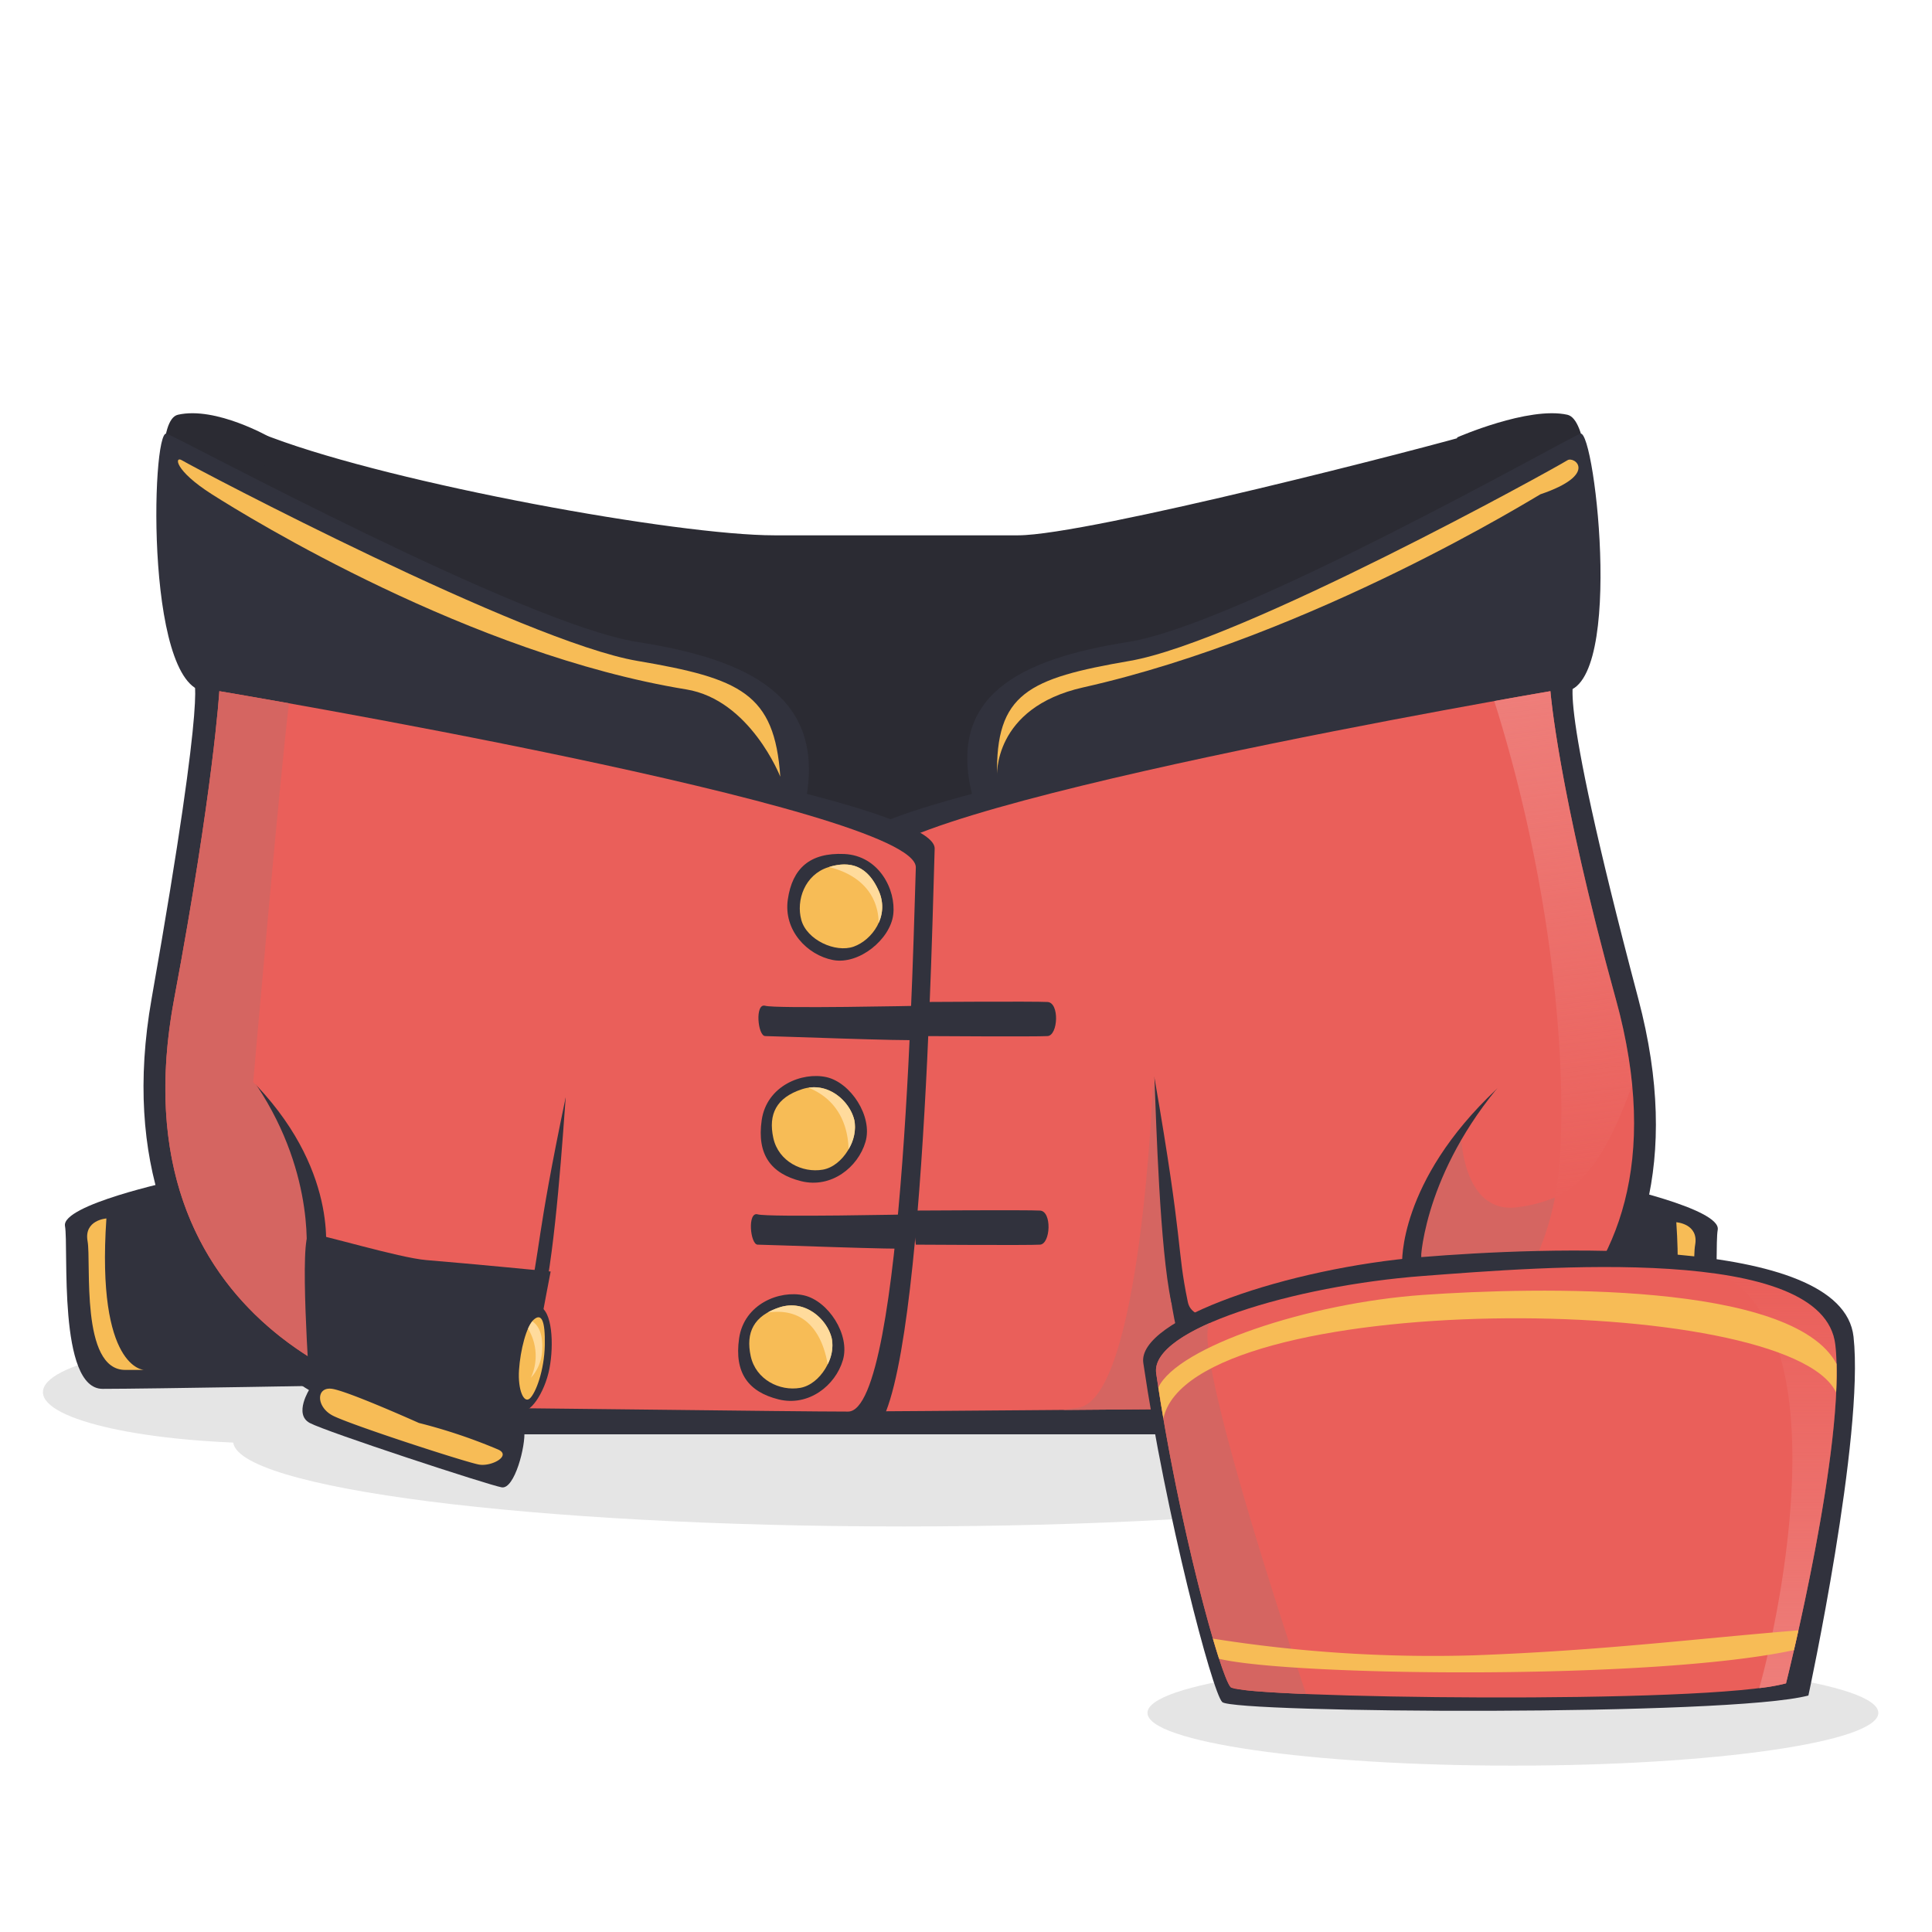 <svg id="bellhop_red_shirt_2" data-name="bellhop red shirt 2" xmlns="http://www.w3.org/2000/svg" xmlns:xlink="http://www.w3.org/1999/xlink" width="360" height="360" viewBox="0 0 360 360" shape-rendering="geometricPrecision">
  <defs>
    <style>
      .cls-1 {
        fill: #fff;
      }

      .cls-2 {
        fill: #e5e5e5;
      }

      .cls-10, .cls-2, .cls-3, .cls-4, .cls-5, .cls-6, .cls-7, .cls-8, .cls-9 {
        fill-rule: evenodd;
      }

      .cls-3 {
        fill: #31323d;
      }

      .cls-4 {
        fill: #f7bc56;
      }

      .cls-5 {
        fill: #2b2b33;
      }

      .cls-6 {
        fill: #ea5f5a;
      }

      .cls-7 {
        fill: #d56561;
      }

      .cls-8 {
        fill: url(#linear-gradient);
      }

      .cls-9 {
        fill: #ffdb9c;
      }

      .cls-10 {
        fill: url(#linear-gradient-2);
      }
    </style>
    <linearGradient id="linear-gradient" x1="285.49" y1="128.781" x2="297.073" y2="223.125" gradientUnits="userSpaceOnUse">
      <stop offset="0" stop-color="#ee7e7a"/>
      <stop offset="1" stop-color="#ee7e7a" stop-opacity="0"/>
    </linearGradient>
    <linearGradient id="linear-gradient-2" x1="331.656" y1="314.563" x2="331.656" y2="237.531" xlink:href="#linear-gradient"/>
  </defs>
  <rect id="White" class="cls-1" width="360" height="360"/>
  <g id="Shadows_copy" data-name="Shadows copy">
    <path class="cls-2" d="M51.611,249.863c24.086,0,43.611,4.277,43.611,9.553s-19.526,9.553-43.611,9.553S8,264.692,8,259.416,27.526,249.863,51.611,249.863Z"/>
    <path id="Ellipse_1_copy_2" data-name="Ellipse 1 copy 2" class="cls-2" d="M277.846,249.863c24.086,0,43.611,4.277,43.611,9.553s-19.525,9.553-43.611,9.553-43.612-4.277-43.612-9.553S253.76,249.863,277.846,249.863Z"/>
    <path id="Ellipse_1_copy" data-name="Ellipse 1 copy" class="cls-2" d="M168.363,252.592c69,0,124.928,7.128,124.928,15.922s-55.932,15.921-124.928,15.921S43.434,277.307,43.434,268.514,99.367,252.592,168.363,252.592Z"/>
  </g>
  <g id="rear_sleeves" data-name="rear sleeves">
    <g>
      <path id="Color_Fill_40" data-name="Color Fill 40" class="cls-3" d="M32.453,219.986S11.4,224.5,12.11,228.454s-1.383,30.34,7.015,30.34,47.7-.7,47.7-0.7S42.382,248.985,32.453,219.986Z"/>
      <path id="Color_Fill_40_copy" data-name="Color Fill 40 copy" class="cls-4" d="M19.826,227.042s-4.219.276-3.508,4.234-1.383,23.99,7.015,23.99h3.508S17.917,255.081,19.826,227.042Z"/>
    </g>
    <g id="Group_11_copy" data-name="Group 11 copy">
      <path id="Color_Fill_40-2" data-name="Color Fill 40" class="cls-3" d="M299.728,220.692s21.055,4.509,20.344,8.467,1.383,29.635-7.015,29.635-47.7-.7-47.7-0.7S289.8,249.69,299.728,220.692Z"/>
      <path id="Color_Fill_40_copy-2" data-name="Color Fill 40 copy" class="cls-4" d="M312.355,227.748s4.219,0.276,3.508,4.234,1.383,23.284-7.015,23.284H305.34S314.264,255.786,312.355,227.748Z"/>
    </g>
  </g>
  <g id="shirt">
    <path id="background" class="cls-5" d="M40.709,97.926S27.518,72.867,50.7,81.549s75.588,18.2,93.583,18.2h45.428c12.956,0,77.74-16.763,85.406-19.106s3.634,28.2,3.634,28.2-92.144,51.542-109.937,54.588S40.709,97.926,40.709,97.926Z"/>
    <g id="Group_10_copy" data-name="Group 10 copy">
      <path id="Color_Fill_33" data-name="Color Fill 33" class="cls-5" d="M271.491,81.515s13.312-5.844,20.556-4.234,3.625,50.778-.281,52.214-0.9,5.645-.9,5.645Z"/>
      <path id="Color_Fill_34" data-name="Color Fill 34" class="cls-3" d="M294.464,80.809c-2.814,1.084-63.5,35.538-84.248,38.808s-33.688,10.272-29.028,28.643c0,0,92.627-10.339,108.013-18.73,0.456-.249.717-0.815,1.1-0.74C303.045,131.274,297.279,79.725,294.464,80.809Z"/>
      <path id="Color_Fill_34_copy" data-name="Color Fill 34 copy" class="cls-4" d="M292.068,85.76c-2.522,1.6-60.864,33.819-81.539,37.385-18.957,3.27-25.057,6.048-24.743,21.587,0,0-.887-12.842,16.061-16.648,42.966-9.648,84.819-35.854,85.172-35.974C297.936,88.416,293.369,84.933,292.068,85.76Z"/>
      <path id="Color_Fill_35" data-name="Color Fill 35" class="cls-3" d="M293.62,126.673s-136.8,20.417-135.408,31.465-17.633,109.123-7.087,109.123H260.56c11.991,0,60.987-19.768,44.718-81.143S293.62,126.673,293.62,126.673Z"/>
      <path id="Color_Fill_35_copy" data-name="Color Fill 35 copy" class="cls-6" d="M288.9,128.79s-128.259,21.828-126.864,32.876-18.322,101.362-7.776,101.362,88.963-.706,100.955-0.706,62.778-14.951,45.857-76.2C290.306,147.161,288.9,128.79,288.9,128.79Z"/>
      <path id="Color_Fill_44" data-name="Color Fill 44" class="cls-7" d="M228.141,262.489c-9.3.07-19.846,0.154-30.041,0.234,0.758-.138,1.653-0.272,2.715-0.4,11.834-1.435,14.03-60.681,14.03-60.681Z"/>
      <path id="Color_Fill_38" data-name="Color Fill 38" class="cls-3" d="M172.053,193.057s21.186,0.141,23.15,0,2.245-6.209,0-6.35-23.851,0-23.851,0Z"/>
      <path id="Color_Fill_38_copy" data-name="Color Fill 38 copy" class="cls-3" d="M170.65,231.923s21.186,0.141,23.15,0,2.245-6.209,0-6.35-23.851,0-23.851,0Z"/>
      <path id="Color_Fill_47" data-name="Color Fill 47" class="cls-8" d="M304.131,202.157c-4.8,13.436-9.21,18.626-14.389,20.961,2.765-14.43,1.37-52.334-11.309-92.486,6.508-1.169,10.464-1.842,10.464-1.842s1.409,18.371,12.172,57.328A94.988,94.988,0,0,1,304.131,202.157Z"/>
      <path id="Color_Fill_48" data-name="Color Fill 48" class="cls-7" d="M274.474,253.149a4.577,4.577,0,0,0,.185,3.792c-8.108,3.909-15.686,5.381-19.447,5.381l-1.455,0c0.63-26.96,2.8-67.16,18.612-49.395,0,0,.7,13.471,10.523,12a25.665,25.665,0,0,0,6.85-1.808C286.505,240.008,277.59,245.312,274.474,253.149Z"/>
    </g>
    <g id="left_shirt" data-name="left shirt">
      <path id="left_collar_back" data-name="left collar back" class="cls-5" d="M50.363,81.515S40.256,75.67,33.155,77.281s0.877,50.778,4.911,52.214,1.4,5.645,1.4,5.645Z"/>
      <path id="left_collar_front" data-name="left collar front" class="cls-3" d="M31.05,80.809c2.91,1.084,66.65,35.538,87.689,38.808s34.6,10.272,31.568,28.643c0,0-93.544-10.339-109.674-18.73-0.479-.249-0.79-0.815-1.165-0.74C26.944,131.274,28.14,79.725,31.05,80.809Z"/>
      <path id="left_collar_stripe" data-name="left collar stripe" class="cls-4" d="M33.886,85.76c2.663,1.6,63.862,33.819,84.854,37.385,19.247,3.27,25.593,6.048,26.657,21.587,0,0-5.595-14.324-17.538-16.273C87.732,121.909,46.571,96.608,39.5,92.11S32.511,84.933,33.886,85.76Z"/>
      <path id="Color_Fill_35-2" data-name="Color Fill 35" class="cls-3" d="M35.961,126.673s138.612,20.417,138.2,31.465-2.081,109.123-12.627,109.123H80.156c-11.991,0-62.739-19.768-51.912-81.143S35.961,126.673,35.961,126.673Z"/>
      <path id="Color_Fill_35_copy-2" data-name="Color Fill 35 copy" class="cls-6" d="M40.871,128.79s130.195,21.828,129.779,32.876-2.081,101.362-12.627,101.362-60.965-.706-72.957-0.706-64.1-14.951-52.613-76.2C39.762,147.161,40.871,128.79,40.871,128.79Z"/>
      <path id="Color_Fill_43" data-name="Color Fill 43" class="cls-7" d="M53.842,131.047c-1.862,15.44-6.657,70.594-6.657,70.594,15.058,15.362,15.1,45.718,14.826,53.75-17.745-9.338-37-29.583-29.558-69.273,7.309-38.957,8.418-57.328,8.418-57.328S45.844,129.623,53.842,131.047Z"/>
      <path id="Color_Fill_37" data-name="Color Fill 37" class="cls-3" d="M171.352,187.412s-26.8.565-28.762,0-1.4,5.645,0,5.645,27.359,0.988,28.06.706S171.352,187.412,171.352,187.412Z"/>
      <path id="Color_Fill_37_copy" data-name="Color Fill 37 copy" class="cls-3" d="M169.949,226.279s-26.8.564-28.762,0-1.4,5.644,0,5.644,27.359,0.988,28.06.706S169.949,226.279,169.949,226.279Z"/>
    </g>
    <g id="top_button" data-name="top button">
      <path id="Color_Fill_36" data-name="Color Fill 36" class="cls-3" d="M157.322,159.13c6.467,0.3,9.671,6.678,9.119,11.29s-6.385,9.4-11.224,8.467-9.25-5.56-8.418-11.29S150.855,158.831,157.322,159.13Z"/>
      <path id="Color_Fill_36_copy" data-name="Color Fill 36 copy" class="cls-4" d="M163.775,166.091c2.019,4.646-1.311,9.1-4.706,10.3s-8.733-1.244-9.753-4.965,0.678-8.415,4.948-9.807S161.755,161.445,163.775,166.091Z"/>
      <path id="Color_Fill_46" data-name="Color Fill 46" class="cls-9" d="M154.487,161.554c4.158-1.276,7.3-.027,9.288,4.537a7.116,7.116,0,0,1-.054,5.885C163.718,169.409,162.743,163.654,154.487,161.554Z"/>
    </g>
    <g id="middle_button" data-name="middle button">
      <path id="Color_Fill_36_copy_2" data-name="Color Fill 36 copy 2" class="cls-3" d="M141.93,208.73c0.931-6.444,7.557-9.026,12.065-8.021s8.672,7.313,7.276,12.066-6.408,8.714-11.995,7.318S141,215.174,141.93,208.73Z"/>
      <path id="Color_Fill_36_copy_2-2" data-name="Color Fill 36 copy 2" class="cls-4" d="M149.45,202.954c4.8-1.566,8.873,2.2,9.73,5.721s-2.088,8.618-5.869,9.275-8.26-1.5-9.218-5.915S144.655,204.52,149.45,202.954Z"/>
      <path id="Color_Fill_36_copy_4" data-name="Color Fill 36 copy 4" class="cls-9" d="M158.115,214.151c-0.05-3.012-1.031-8.864-7.457-11.472,4.257-.637,7.738,2.779,8.522,6A7.769,7.769,0,0,1,158.115,214.151Z"/>
    </g>
    <g id="bottom_button" data-name="bottom button">
      <path id="Color_Fill_36_copy_3" data-name="Color Fill 36 copy 3" class="cls-3" d="M137.721,249.389c0.931-6.444,7.557-9.026,12.065-8.021s8.672,7.313,7.276,12.066-6.408,8.714-12,7.319S136.791,255.833,137.721,249.389Z"/>
      <path id="Color_Fill_36_copy_3-2" data-name="Color Fill 36 copy 3" class="cls-4" d="M145.241,243.613c4.8-1.566,8.873,2.2,9.73,5.721s-2.088,8.619-5.869,9.275-8.26-1.5-9.218-5.915S140.446,245.179,145.241,243.613Z"/>
      <path id="Color_Fill_36_copy_5" data-name="Color Fill 36 copy 5" class="cls-9" d="M154.971,249.334a7.483,7.483,0,0,1-.749,4.887c-0.7-4.166-3.093-10.838-11.188-9.647a11.915,11.915,0,0,1,2.207-.961C150.037,242.047,154.114,245.817,154.971,249.334Z"/>
    </g>
  </g>
  <g id="front_sleeves" data-name="front sleeves">
    <path id="Color_Fill_39" data-name="Color Fill 39" class="cls-3" d="M263.4,261.871s2.28,5.122-.972,6.275-34.763,6.285-37.187,6.311-3.261-8.347-2.539-11.109-4.5-14.894-4.972-25.948,23.481-4.759,28.578-3.961c-10.078-1.579,2.47-9.144,17.773-7.232C266.125,226.463,263.4,261.871,263.4,261.871Z"/>
    <path id="Color_Fill_39_copy" data-name="Color Fill 39 copy" class="cls-4" d="M260.156,261.236s2.28,3.711-.972,4.863-26.714,4.8-29.138,4.827-5.46-1.848-3.034-3.332c9.246-2.468,14.5-2.563,18.944-3.5S260.156,261.236,260.156,261.236Z"/>
    <path id="Color_Fill_41" data-name="Color Fill 41" class="cls-3" d="M57.006,234.8s2.1-15.523-9.12-32.458c-4.817-7.266,57.82-1.749,57.524,2.117-0.468,6.115-1.871,28.224-4.209,38.1S57.006,234.8,57.006,234.8Z"/>
    <path id="Color_Fill_41_copy" data-name="Color Fill 41 copy" class="cls-6" d="M60.514,234.8s3.2-15.657-12.627-32.458c-7.629-8.1,58.78-3.884,57.524,2.117-5.612,26.813-4.677,28.224-7.015,38.1S60.514,234.8,60.514,234.8Z"/>
    <path id="Color_Fill_41_copy_2" data-name="Color Fill 41 copy 2" class="cls-3" d="M264.676,235.522s0.1-15.311,14.138-32.53c6.478-7.944-63.884-6.615-63.705-2.209,0.339,8.347,1,31.879,3.136,41.816C220.306,252.194,264.676,235.522,264.676,235.522Z"/>
    <path id="Color_Fill_41_copy_2-2" data-name="Color Fill 41 copy 2" class="cls-6" d="M261.268,235.463s-0.79-15.2,17.546-32.471c16.956-15.97-64.92-9.2-63.705-2.209,5.521,31.755,4.068,31.406,6.224,41.83C223.312,252.186,261.268,235.463,261.268,235.463Z"/>
    <path id="Color_Fill_39-2" data-name="Color Fill 39" class="cls-3" d="M57.708,258.794s-3.037,4.708,0,6.351,33.386,11.593,35.777,12,4.5-7.743,4.209-10.584,4.91-29.635,4.91-29.635S88.12,235.51,79.454,234.8c-5.141-.419-19.687-4.875-21.747-4.939S57.708,258.794,57.708,258.794Z"/>
    <path id="Color_Fill_39_copy-2" data-name="Color Fill 39 copy" class="cls-4" d="M61.917,258.794c-3.04-.47-3.037,3.3,0,4.939s24.968,8.771,27.359,9.173,6.116-1.693,3.507-2.822a100.972,100.972,0,0,0-14.732-4.939S64.956,259.265,61.917,258.794Z"/>
    <g id="Group_14_copy" data-name="Group 14 copy">
      <path id="Color_Fill_36-2" data-name="Color Fill 36" class="cls-3" d="M100.447,243.437c2.46,0.659,2.8,7.1,1.929,11.6s-3.8,8.868-5.541,7.681-2.791-5.981-1.657-11.561S97.988,242.777,100.447,243.437Z"/>
      <path id="Color_Fill_36_copy_6" data-name="Color Fill 36 copy 6" class="cls-3" d="M222.6,245.411c2.525,0.321,3.719,6.662,3.46,11.235s-2.582,9.3-4.465,8.36-3.565-5.55-3.187-11.232S220.077,245.091,222.6,245.411Z"/>
      <path id="Color_Fill_36_copy-2" data-name="Color Fill 36 copy" class="cls-4" d="M101.518,250.647c-0.092,4.645-1.656,8.88-2.778,9.922s-2.271-1.579-2.03-5.274,1.382-8.236,2.776-9.428S101.61,246,101.518,250.647Z"/>
      <path id="Color_Fill_46-2" data-name="Color Fill 46" class="cls-9" d="M98.925,256.725a9.749,9.749,0,0,0-.532-9.142,5.935,5.935,0,0,1,.8-1.375c1.365,0.93,2.01,2.737,1.82,5.609A8.042,8.042,0,0,1,98.925,256.725Z"/>
    </g>
  </g>
  <g id="Shadows_copy_2" data-name="Shadows copy 2">
    <path class="cls-2" d="M281.909,309.343c37.605,0,68.091,4.4,68.091,9.828S319.514,329,281.909,329s-68.092-4.4-68.092-9.829S244.3,309.343,281.909,309.343Z"/>
  </g>
  <path id="Color_Fill_42" data-name="Color Fill 42" class="cls-3" d="M227.748,317.159c2.166,2.058,94.779,2.677,109.222-1.228,0,0,10.451-48.436,8.409-66.854-2.126-19.176-58.4-16.633-80.461-14.839-24.573,2-53.077,11.579-51.878,19.731C217.2,282.258,225.9,315.407,227.748,317.159Z"/>
  <path id="Color_Fill_42_copy" data-name="Color Fill 42 copy" class="cls-6" d="M229.347,314.4c2.119,2,88.877,3.3,103.448-.733,0,0,11.257-44.7,9.19-63.068-2.132-18.941-54.648-14.518-76.912-12.835-23.788,1.8-50.838,9.878-49.631,18.145C219.542,284,227.478,312.637,229.347,314.4Z"/>
  <path id="Color_Fill_49" data-name="Color Fill 49" class="cls-10" d="M332.8,313.672a37.486,37.486,0,0,1-5,.892c3.11-10.777,15.311-64.5-6.671-76.986l-0.083-.05c10.414,1.67,18.346,4.987,20.456,10.941,0.029,0.083.06,0.166,0.087,0.25,0.04,0.126.076,0.253,0.111,0.381,0.04,0.144.076,0.289,0.109,0.436,0.022,0.1.045,0.193,0.064,0.291,0.049,0.255.092,0.513,0.122,0.777C344.052,268.968,332.8,313.672,332.8,313.672Z"/>
  <path id="Color_Fill_45" data-name="Color Fill 45" class="cls-7" d="M215.407,255.481c0-.112,0-0.223,0-0.335v-0.013c0.2-3.024,4.066-6,10.042-8.62-3.741,4.748,16.592,65.2,17.925,69.15-4.1-.17-7.51-0.366-9.945-0.581a25.651,25.651,0,0,1-4.086-.677c-1.869-1.768-9.805-30.41-13.9-58.491-0.018-.122-0.028-0.244-0.034-0.366C215.407,255.525,215.407,255.5,215.407,255.481Z"/>
  <path id="Color_Fill_42_copy_3" data-name="Color Fill 42 copy 3" class="cls-4" d="M227.151,309.089c-0.358-1.108-.742-2.365-1.147-3.754a261.976,261.976,0,0,0,48.442,3.117c24.379-.887,42.325-3.194,60.663-4.658-0.3,1.336-.578,2.572-0.834,3.679C308.008,313.144,240.47,312.31,227.151,309.089Z"/>
  <path id="Color_Fill_42_copy_2" data-name="Color Fill 42 copy 2" class="cls-4" d="M342.212,254.139c0.042,1.651.012,3.441-.078,5.336-8.945-18.947-120.208-19.45-125.354,4.837-0.331-1.925-.646-3.853-0.943-5.771,3.609-7.571,27.879-15.754,49.391-17.257C286.205,239.819,334,238.722,342.212,254.139Z"/>
</svg>
